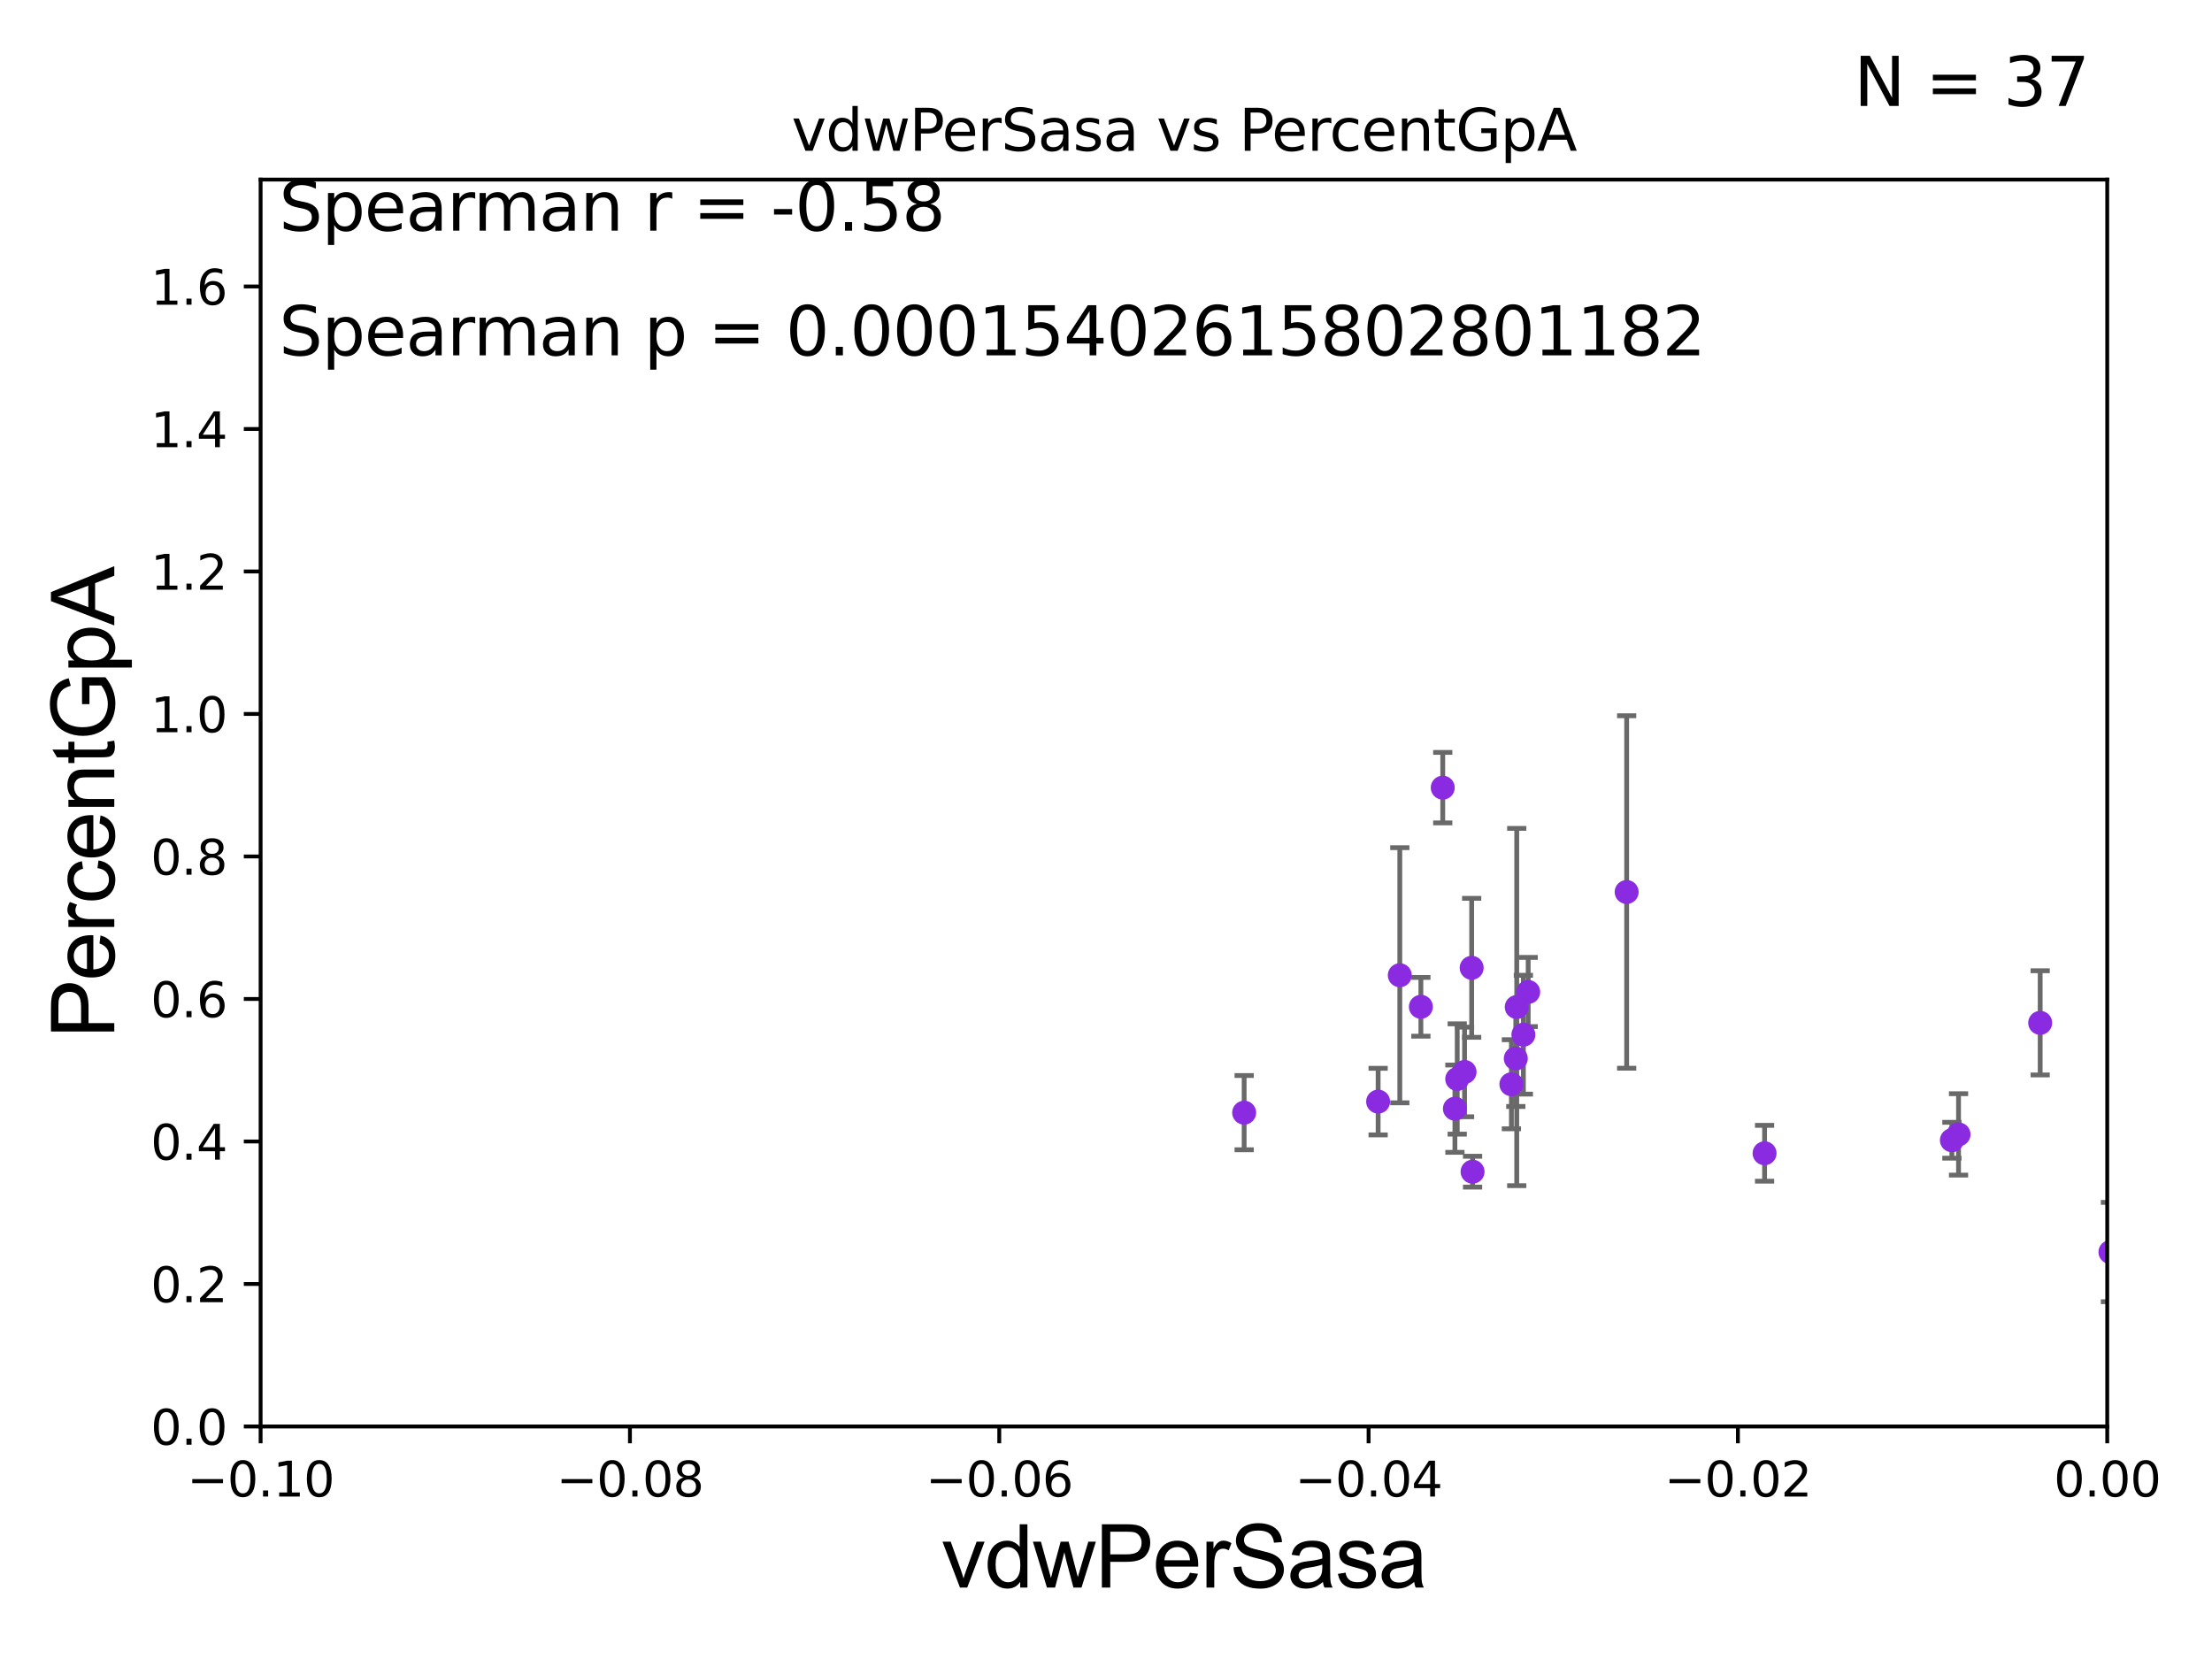 <?xml version="1.0" encoding="utf-8" standalone="no"?>
<!DOCTYPE svg PUBLIC "-//W3C//DTD SVG 1.1//EN"
  "http://www.w3.org/Graphics/SVG/1.1/DTD/svg11.dtd">
<svg xmlns:xlink="http://www.w3.org/1999/xlink" width="460.8pt" height="345.6pt" viewBox="0 0 460.8 345.6" xmlns="http://www.w3.org/2000/svg" version="1.1">
 <defs>
  <style type="text/css">*{stroke-linejoin: round; stroke-linecap: butt}</style>
 </defs>
 <g id="figure_1">
  <g id="patch_1">
   <path d="M 0 345.6 
L 460.8 345.6 
L 460.8 0 
L 0 0 
z
" style="fill: #ffffff"/>
  </g>
  <g id="axes_1">
   <g id="patch_2">
    <path d="M 54.29 297.16 
L 438.975 297.16 
L 438.975 37.411 
L 54.29 37.411 
z
" style="fill: #ffffff"/>
   </g>
   <g id="PathCollection_1">
    <defs>
     <path id="ma3b64ff7e6" d="M 0 1.118 
C 0.297 1.118 0.581 1 0.791 0.791 
C 1 0.581 1.118 0.297 1.118 0 
C 1.118 -0.297 1 -0.581 0.791 -0.791 
C 0.581 -1 0.297 -1.118 0 -1.118 
C -0.297 -1.118 -0.581 -1 -0.791 -0.791 
C -1 -0.581 -1.118 -0.297 -1.118 0 
C -1.118 0.297 -1 0.581 -0.791 0.791 
C -0.581 1 -0.297 1.118 0 1.118 
z
" style="stroke: #8a2be2"/>
    </defs>
    <g clip-path="url(#pd8d3a608b6)">
     <use xlink:href="#ma3b64ff7e6" x="483.328" y="264.701" style="fill: #8a2be2; stroke: #8a2be2"/>
     <use xlink:href="#ma3b64ff7e6" x="295.995" y="209.734" style="fill: #8a2be2; stroke: #8a2be2"/>
     <use xlink:href="#ma3b64ff7e6" x="33178.6" y="210.452" style="fill: #8a2be2; stroke: #8a2be2"/>
     <use xlink:href="#ma3b64ff7e6" x="33178.6" y="240.666" style="fill: #8a2be2; stroke: #8a2be2"/>
     <use xlink:href="#ma3b64ff7e6" x="493.165" y="241.02" style="fill: #8a2be2; stroke: #8a2be2"/>
     <use xlink:href="#ma3b64ff7e6" x="658.541" y="224.379" style="fill: #8a2be2; stroke: #8a2be2"/>
     <use xlink:href="#ma3b64ff7e6" x="1541.898" y="250.869" style="fill: #8a2be2; stroke: #8a2be2"/>
     <use xlink:href="#ma3b64ff7e6" x="306.763" y="244.084" style="fill: #8a2be2; stroke: #8a2be2"/>
     <use xlink:href="#ma3b64ff7e6" x="439.641" y="260.823" style="fill: #8a2be2; stroke: #8a2be2"/>
     <use xlink:href="#ma3b64ff7e6" x="466.669" y="227.129" style="fill: #8a2be2; stroke: #8a2be2"/>
     <use xlink:href="#ma3b64ff7e6" x="287.089" y="229.483" style="fill: #8a2be2; stroke: #8a2be2"/>
     <use xlink:href="#ma3b64ff7e6" x="303.567" y="224.771" style="fill: #8a2be2; stroke: #8a2be2"/>
     <use xlink:href="#ma3b64ff7e6" x="300.551" y="164.083" style="fill: #8a2be2; stroke: #8a2be2"/>
     <use xlink:href="#ma3b64ff7e6" x="3097.323" y="239.427" style="fill: #8a2be2; stroke: #8a2be2"/>
     <use xlink:href="#ma3b64ff7e6" x="1713.688" y="261.433" style="fill: #8a2be2; stroke: #8a2be2"/>
     <use xlink:href="#ma3b64ff7e6" x="317.347" y="215.547" style="fill: #8a2be2; stroke: #8a2be2"/>
     <use xlink:href="#ma3b64ff7e6" x="406.614" y="237.532" style="fill: #8a2be2; stroke: #8a2be2"/>
     <use xlink:href="#ma3b64ff7e6" x="2149.734" y="241.905" style="fill: #8a2be2; stroke: #8a2be2"/>
     <use xlink:href="#ma3b64ff7e6" x="291.604" y="203.16" style="fill: #8a2be2; stroke: #8a2be2"/>
     <use xlink:href="#ma3b64ff7e6" x="367.593" y="240.246" style="fill: #8a2be2; stroke: #8a2be2"/>
     <use xlink:href="#ma3b64ff7e6" x="33178.6" y="241.999" style="fill: #8a2be2; stroke: #8a2be2"/>
     <use xlink:href="#ma3b64ff7e6" x="33178.6" y="191.366" style="fill: #8a2be2; stroke: #8a2be2"/>
     <use xlink:href="#ma3b64ff7e6" x="338.862" y="185.818" style="fill: #8a2be2; stroke: #8a2be2"/>
     <use xlink:href="#ma3b64ff7e6" x="425.007" y="213.079" style="fill: #8a2be2; stroke: #8a2be2"/>
     <use xlink:href="#ma3b64ff7e6" x="318.35" y="206.648" style="fill: #8a2be2; stroke: #8a2be2"/>
     <use xlink:href="#ma3b64ff7e6" x="33178.6" y="207.105" style="fill: #8a2be2; stroke: #8a2be2"/>
     <use xlink:href="#ma3b64ff7e6" x="33178.6" y="242.696" style="fill: #8a2be2; stroke: #8a2be2"/>
     <use xlink:href="#ma3b64ff7e6" x="2396.148" y="242.964" style="fill: #8a2be2; stroke: #8a2be2"/>
     <use xlink:href="#ma3b64ff7e6" x="315.768" y="220.499" style="fill: #8a2be2; stroke: #8a2be2"/>
     <use xlink:href="#ma3b64ff7e6" x="33178.6" y="230.671" style="fill: #8a2be2; stroke: #8a2be2"/>
     <use xlink:href="#ma3b64ff7e6" x="33178.6" y="239.795" style="fill: #8a2be2; stroke: #8a2be2"/>
     <use xlink:href="#ma3b64ff7e6" x="407.998" y="236.315" style="fill: #8a2be2; stroke: #8a2be2"/>
     <use xlink:href="#ma3b64ff7e6" x="33178.6" y="236.316" style="fill: #8a2be2; stroke: #8a2be2"/>
     <use xlink:href="#ma3b64ff7e6" x="33178.6" y="238.104" style="fill: #8a2be2; stroke: #8a2be2"/>
     <use xlink:href="#ma3b64ff7e6" x="560.452" y="238.103" style="fill: #8a2be2; stroke: #8a2be2"/>
     <use xlink:href="#ma3b64ff7e6" x="519.067" y="212.611" style="fill: #8a2be2; stroke: #8a2be2"/>
     <use xlink:href="#ma3b64ff7e6" x="305.095" y="223.308" style="fill: #8a2be2; stroke: #8a2be2"/>
     <use xlink:href="#ma3b64ff7e6" x="306.575" y="201.614" style="fill: #8a2be2; stroke: #8a2be2"/>
     <use xlink:href="#ma3b64ff7e6" x="303.084" y="230.961" style="fill: #8a2be2; stroke: #8a2be2"/>
     <use xlink:href="#ma3b64ff7e6" x="259.18" y="231.788" style="fill: #8a2be2; stroke: #8a2be2"/>
     <use xlink:href="#ma3b64ff7e6" x="315.964" y="209.781" style="fill: #8a2be2; stroke: #8a2be2"/>
     <use xlink:href="#ma3b64ff7e6" x="314.853" y="225.868" style="fill: #8a2be2; stroke: #8a2be2"/>
    </g>
   </g>
   <g id="matplotlib.axis_1">
    <g id="xtick_1">
     <g id="line2d_1">
      <defs>
       <path id="mfdbe4892d2" d="M 0 0 
L 0 3.5 
" style="stroke: #000000; stroke-width: 0.8"/>
      </defs>
      <g>
       <use xlink:href="#mfdbe4892d2" x="54.29" y="297.16" style="stroke: #000000; stroke-width: 0.8"/>
      </g>
     </g>
     <g id="text_1">
      <!-- −0.10 -->
      <g transform="translate(38.967 311.758)scale(0.1 -0.1)">
       <defs>
        <path id="DejaVuSans-2212" d="M 678 2272 
L 4684 2272 
L 4684 1741 
L 678 1741 
L 678 2272 
z
" transform="scale(0.016)"/>
        <path id="DejaVuSans-30" d="M 2034 4250 
Q 1547 4250 1301 3770 
Q 1056 3291 1056 2328 
Q 1056 1369 1301 889 
Q 1547 409 2034 409 
Q 2525 409 2770 889 
Q 3016 1369 3016 2328 
Q 3016 3291 2770 3770 
Q 2525 4250 2034 4250 
z
M 2034 4750 
Q 2819 4750 3233 4129 
Q 3647 3509 3647 2328 
Q 3647 1150 3233 529 
Q 2819 -91 2034 -91 
Q 1250 -91 836 529 
Q 422 1150 422 2328 
Q 422 3509 836 4129 
Q 1250 4750 2034 4750 
z
" transform="scale(0.016)"/>
        <path id="DejaVuSans-2e" d="M 684 794 
L 1344 794 
L 1344 0 
L 684 0 
L 684 794 
z
" transform="scale(0.016)"/>
        <path id="DejaVuSans-31" d="M 794 531 
L 1825 531 
L 1825 4091 
L 703 3866 
L 703 4441 
L 1819 4666 
L 2450 4666 
L 2450 531 
L 3481 531 
L 3481 0 
L 794 0 
L 794 531 
z
" transform="scale(0.016)"/>
       </defs>
       <use xlink:href="#DejaVuSans-2212"/>
       <use xlink:href="#DejaVuSans-30" x="83.789"/>
       <use xlink:href="#DejaVuSans-2e" x="147.412"/>
       <use xlink:href="#DejaVuSans-31" x="179.199"/>
       <use xlink:href="#DejaVuSans-30" x="242.822"/>
      </g>
     </g>
    </g>
    <g id="xtick_2">
     <g id="line2d_2">
      <g>
       <use xlink:href="#mfdbe4892d2" x="131.227" y="297.16" style="stroke: #000000; stroke-width: 0.8"/>
      </g>
     </g>
     <g id="text_2">
      <!-- −0.08 -->
      <g transform="translate(115.904 311.758)scale(0.1 -0.1)">
       <defs>
        <path id="DejaVuSans-38" d="M 2034 2216 
Q 1584 2216 1326 1975 
Q 1069 1734 1069 1313 
Q 1069 891 1326 650 
Q 1584 409 2034 409 
Q 2484 409 2743 651 
Q 3003 894 3003 1313 
Q 3003 1734 2745 1975 
Q 2488 2216 2034 2216 
z
M 1403 2484 
Q 997 2584 770 2862 
Q 544 3141 544 3541 
Q 544 4100 942 4425 
Q 1341 4750 2034 4750 
Q 2731 4750 3128 4425 
Q 3525 4100 3525 3541 
Q 3525 3141 3298 2862 
Q 3072 2584 2669 2484 
Q 3125 2378 3379 2068 
Q 3634 1759 3634 1313 
Q 3634 634 3220 271 
Q 2806 -91 2034 -91 
Q 1263 -91 848 271 
Q 434 634 434 1313 
Q 434 1759 690 2068 
Q 947 2378 1403 2484 
z
M 1172 3481 
Q 1172 3119 1398 2916 
Q 1625 2713 2034 2713 
Q 2441 2713 2670 2916 
Q 2900 3119 2900 3481 
Q 2900 3844 2670 4047 
Q 2441 4250 2034 4250 
Q 1625 4250 1398 4047 
Q 1172 3844 1172 3481 
z
" transform="scale(0.016)"/>
       </defs>
       <use xlink:href="#DejaVuSans-2212"/>
       <use xlink:href="#DejaVuSans-30" x="83.789"/>
       <use xlink:href="#DejaVuSans-2e" x="147.412"/>
       <use xlink:href="#DejaVuSans-30" x="179.199"/>
       <use xlink:href="#DejaVuSans-38" x="242.822"/>
      </g>
     </g>
    </g>
    <g id="xtick_3">
     <g id="line2d_3">
      <g>
       <use xlink:href="#mfdbe4892d2" x="208.164" y="297.16" style="stroke: #000000; stroke-width: 0.8"/>
      </g>
     </g>
     <g id="text_3">
      <!-- −0.06 -->
      <g transform="translate(192.841 311.758)scale(0.1 -0.1)">
       <defs>
        <path id="DejaVuSans-36" d="M 2113 2584 
Q 1688 2584 1439 2293 
Q 1191 2003 1191 1497 
Q 1191 994 1439 701 
Q 1688 409 2113 409 
Q 2538 409 2786 701 
Q 3034 994 3034 1497 
Q 3034 2003 2786 2293 
Q 2538 2584 2113 2584 
z
M 3366 4563 
L 3366 3988 
Q 3128 4100 2886 4159 
Q 2644 4219 2406 4219 
Q 1781 4219 1451 3797 
Q 1122 3375 1075 2522 
Q 1259 2794 1537 2939 
Q 1816 3084 2150 3084 
Q 2853 3084 3261 2657 
Q 3669 2231 3669 1497 
Q 3669 778 3244 343 
Q 2819 -91 2113 -91 
Q 1303 -91 875 529 
Q 447 1150 447 2328 
Q 447 3434 972 4092 
Q 1497 4750 2381 4750 
Q 2619 4750 2861 4703 
Q 3103 4656 3366 4563 
z
" transform="scale(0.016)"/>
       </defs>
       <use xlink:href="#DejaVuSans-2212"/>
       <use xlink:href="#DejaVuSans-30" x="83.789"/>
       <use xlink:href="#DejaVuSans-2e" x="147.412"/>
       <use xlink:href="#DejaVuSans-30" x="179.199"/>
       <use xlink:href="#DejaVuSans-36" x="242.822"/>
      </g>
     </g>
    </g>
    <g id="xtick_4">
     <g id="line2d_4">
      <g>
       <use xlink:href="#mfdbe4892d2" x="285.101" y="297.16" style="stroke: #000000; stroke-width: 0.8"/>
      </g>
     </g>
     <g id="text_4">
      <!-- −0.04 -->
      <g transform="translate(269.778 311.758)scale(0.1 -0.1)">
       <defs>
        <path id="DejaVuSans-34" d="M 2419 4116 
L 825 1625 
L 2419 1625 
L 2419 4116 
z
M 2253 4666 
L 3047 4666 
L 3047 1625 
L 3713 1625 
L 3713 1100 
L 3047 1100 
L 3047 0 
L 2419 0 
L 2419 1100 
L 313 1100 
L 313 1709 
L 2253 4666 
z
" transform="scale(0.016)"/>
       </defs>
       <use xlink:href="#DejaVuSans-2212"/>
       <use xlink:href="#DejaVuSans-30" x="83.789"/>
       <use xlink:href="#DejaVuSans-2e" x="147.412"/>
       <use xlink:href="#DejaVuSans-30" x="179.199"/>
       <use xlink:href="#DejaVuSans-34" x="242.822"/>
      </g>
     </g>
    </g>
    <g id="xtick_5">
     <g id="line2d_5">
      <g>
       <use xlink:href="#mfdbe4892d2" x="362.038" y="297.16" style="stroke: #000000; stroke-width: 0.8"/>
      </g>
     </g>
     <g id="text_5">
      <!-- −0.02 -->
      <g transform="translate(346.715 311.758)scale(0.1 -0.1)">
       <defs>
        <path id="DejaVuSans-32" d="M 1228 531 
L 3431 531 
L 3431 0 
L 469 0 
L 469 531 
Q 828 903 1448 1529 
Q 2069 2156 2228 2338 
Q 2531 2678 2651 2914 
Q 2772 3150 2772 3378 
Q 2772 3750 2511 3984 
Q 2250 4219 1831 4219 
Q 1534 4219 1204 4116 
Q 875 4013 500 3803 
L 500 4441 
Q 881 4594 1212 4672 
Q 1544 4750 1819 4750 
Q 2544 4750 2975 4387 
Q 3406 4025 3406 3419 
Q 3406 3131 3298 2873 
Q 3191 2616 2906 2266 
Q 2828 2175 2409 1742 
Q 1991 1309 1228 531 
z
" transform="scale(0.016)"/>
       </defs>
       <use xlink:href="#DejaVuSans-2212"/>
       <use xlink:href="#DejaVuSans-30" x="83.789"/>
       <use xlink:href="#DejaVuSans-2e" x="147.412"/>
       <use xlink:href="#DejaVuSans-30" x="179.199"/>
       <use xlink:href="#DejaVuSans-32" x="242.822"/>
      </g>
     </g>
    </g>
    <g id="xtick_6">
     <g id="line2d_6">
      <g>
       <use xlink:href="#mfdbe4892d2" x="438.975" y="297.16" style="stroke: #000000; stroke-width: 0.8"/>
      </g>
     </g>
     <g id="text_6">
      <!-- 0.00 -->
      <g transform="translate(427.842 311.758)scale(0.1 -0.1)">
       <use xlink:href="#DejaVuSans-30"/>
       <use xlink:href="#DejaVuSans-2e" x="63.623"/>
       <use xlink:href="#DejaVuSans-30" x="95.41"/>
       <use xlink:href="#DejaVuSans-30" x="159.033"/>
      </g>
     </g>
    </g>
    <g id="text_7">
     <!-- vdwPerSasa -->
     <g transform="translate(196.11 330.722)scale(0.18 -0.18)">
      <defs>
       <path id="ArialMT-76" d="M 1344 0 
L 81 3319 
L 675 3319 
L 1388 1331 
Q 1503 1009 1600 663 
Q 1675 925 1809 1294 
L 2547 3319 
L 3125 3319 
L 1869 0 
L 1344 0 
z
" transform="scale(0.016)"/>
       <path id="ArialMT-64" d="M 2575 0 
L 2575 419 
Q 2259 -75 1647 -75 
Q 1250 -75 917 144 
Q 584 363 401 755 
Q 219 1147 219 1656 
Q 219 2153 384 2558 
Q 550 2963 881 3178 
Q 1213 3394 1622 3394 
Q 1922 3394 2156 3267 
Q 2391 3141 2538 2938 
L 2538 4581 
L 3097 4581 
L 3097 0 
L 2575 0 
z
M 797 1656 
Q 797 1019 1065 703 
Q 1334 388 1700 388 
Q 2069 388 2326 689 
Q 2584 991 2584 1609 
Q 2584 2291 2321 2609 
Q 2059 2928 1675 2928 
Q 1300 2928 1048 2622 
Q 797 2316 797 1656 
z
" transform="scale(0.016)"/>
       <path id="ArialMT-77" d="M 1034 0 
L 19 3319 
L 600 3319 
L 1128 1403 
L 1325 691 
Q 1338 744 1497 1375 
L 2025 3319 
L 2603 3319 
L 3100 1394 
L 3266 759 
L 3456 1400 
L 4025 3319 
L 4572 3319 
L 3534 0 
L 2950 0 
L 2422 1988 
L 2294 2553 
L 1622 0 
L 1034 0 
z
" transform="scale(0.016)"/>
       <path id="ArialMT-50" d="M 494 0 
L 494 4581 
L 2222 4581 
Q 2678 4581 2919 4538 
Q 3256 4481 3484 4323 
Q 3713 4166 3852 3881 
Q 3991 3597 3991 3256 
Q 3991 2672 3619 2267 
Q 3247 1863 2275 1863 
L 1100 1863 
L 1100 0 
L 494 0 
z
M 1100 2403 
L 2284 2403 
Q 2872 2403 3119 2622 
Q 3366 2841 3366 3238 
Q 3366 3525 3220 3729 
Q 3075 3934 2838 4000 
Q 2684 4041 2272 4041 
L 1100 4041 
L 1100 2403 
z
" transform="scale(0.016)"/>
       <path id="ArialMT-65" d="M 2694 1069 
L 3275 997 
Q 3138 488 2766 206 
Q 2394 -75 1816 -75 
Q 1088 -75 661 373 
Q 234 822 234 1631 
Q 234 2469 665 2931 
Q 1097 3394 1784 3394 
Q 2450 3394 2872 2941 
Q 3294 2488 3294 1666 
Q 3294 1616 3291 1516 
L 816 1516 
Q 847 969 1125 678 
Q 1403 388 1819 388 
Q 2128 388 2347 550 
Q 2566 713 2694 1069 
z
M 847 1978 
L 2700 1978 
Q 2663 2397 2488 2606 
Q 2219 2931 1791 2931 
Q 1403 2931 1139 2672 
Q 875 2413 847 1978 
z
" transform="scale(0.016)"/>
       <path id="ArialMT-72" d="M 416 0 
L 416 3319 
L 922 3319 
L 922 2816 
Q 1116 3169 1280 3281 
Q 1444 3394 1641 3394 
Q 1925 3394 2219 3213 
L 2025 2691 
Q 1819 2813 1613 2813 
Q 1428 2813 1281 2702 
Q 1134 2591 1072 2394 
Q 978 2094 978 1738 
L 978 0 
L 416 0 
z
" transform="scale(0.016)"/>
       <path id="ArialMT-53" d="M 288 1472 
L 859 1522 
Q 900 1178 1048 958 
Q 1197 738 1509 602 
Q 1822 466 2213 466 
Q 2559 466 2825 569 
Q 3091 672 3220 851 
Q 3350 1031 3350 1244 
Q 3350 1459 3225 1620 
Q 3100 1781 2813 1891 
Q 2628 1963 1997 2114 
Q 1366 2266 1113 2400 
Q 784 2572 623 2826 
Q 463 3081 463 3397 
Q 463 3744 659 4045 
Q 856 4347 1234 4503 
Q 1613 4659 2075 4659 
Q 2584 4659 2973 4495 
Q 3363 4331 3572 4012 
Q 3781 3694 3797 3291 
L 3216 3247 
Q 3169 3681 2898 3903 
Q 2628 4125 2100 4125 
Q 1550 4125 1298 3923 
Q 1047 3722 1047 3438 
Q 1047 3191 1225 3031 
Q 1400 2872 2139 2705 
Q 2878 2538 3153 2413 
Q 3553 2228 3743 1945 
Q 3934 1663 3934 1294 
Q 3934 928 3725 604 
Q 3516 281 3123 101 
Q 2731 -78 2241 -78 
Q 1619 -78 1198 103 
Q 778 284 539 648 
Q 300 1013 288 1472 
z
" transform="scale(0.016)"/>
       <path id="ArialMT-61" d="M 2588 409 
Q 2275 144 1986 34 
Q 1697 -75 1366 -75 
Q 819 -75 525 192 
Q 231 459 231 875 
Q 231 1119 342 1320 
Q 453 1522 633 1644 
Q 813 1766 1038 1828 
Q 1203 1872 1538 1913 
Q 2219 1994 2541 2106 
Q 2544 2222 2544 2253 
Q 2544 2597 2384 2738 
Q 2169 2928 1744 2928 
Q 1347 2928 1158 2789 
Q 969 2650 878 2297 
L 328 2372 
Q 403 2725 575 2942 
Q 747 3159 1072 3276 
Q 1397 3394 1825 3394 
Q 2250 3394 2515 3294 
Q 2781 3194 2906 3042 
Q 3031 2891 3081 2659 
Q 3109 2516 3109 2141 
L 3109 1391 
Q 3109 606 3145 398 
Q 3181 191 3288 0 
L 2700 0 
Q 2613 175 2588 409 
z
M 2541 1666 
Q 2234 1541 1622 1453 
Q 1275 1403 1131 1340 
Q 988 1278 909 1158 
Q 831 1038 831 891 
Q 831 666 1001 516 
Q 1172 366 1500 366 
Q 1825 366 2078 508 
Q 2331 650 2450 897 
Q 2541 1088 2541 1459 
L 2541 1666 
z
" transform="scale(0.016)"/>
       <path id="ArialMT-73" d="M 197 991 
L 753 1078 
Q 800 744 1014 566 
Q 1228 388 1613 388 
Q 2000 388 2187 545 
Q 2375 703 2375 916 
Q 2375 1106 2209 1216 
Q 2094 1291 1634 1406 
Q 1016 1563 777 1677 
Q 538 1791 414 1992 
Q 291 2194 291 2438 
Q 291 2659 392 2848 
Q 494 3038 669 3163 
Q 800 3259 1026 3326 
Q 1253 3394 1513 3394 
Q 1903 3394 2198 3281 
Q 2494 3169 2634 2976 
Q 2775 2784 2828 2463 
L 2278 2388 
Q 2241 2644 2061 2787 
Q 1881 2931 1553 2931 
Q 1166 2931 1000 2803 
Q 834 2675 834 2503 
Q 834 2394 903 2306 
Q 972 2216 1119 2156 
Q 1203 2125 1616 2013 
Q 2213 1853 2448 1751 
Q 2684 1650 2818 1456 
Q 2953 1263 2953 975 
Q 2953 694 2789 445 
Q 2625 197 2315 61 
Q 2006 -75 1616 -75 
Q 969 -75 630 194 
Q 291 463 197 991 
z
" transform="scale(0.016)"/>
      </defs>
      <use xlink:href="#ArialMT-76"/>
      <use xlink:href="#ArialMT-64" x="50"/>
      <use xlink:href="#ArialMT-77" x="105.615"/>
      <use xlink:href="#ArialMT-50" x="177.832"/>
      <use xlink:href="#ArialMT-65" x="244.531"/>
      <use xlink:href="#ArialMT-72" x="300.146"/>
      <use xlink:href="#ArialMT-53" x="333.447"/>
      <use xlink:href="#ArialMT-61" x="400.146"/>
      <use xlink:href="#ArialMT-73" x="455.762"/>
      <use xlink:href="#ArialMT-61" x="505.762"/>
     </g>
    </g>
   </g>
   <g id="matplotlib.axis_2">
    <g id="ytick_1">
     <g id="line2d_7">
      <defs>
       <path id="m15195789b0" d="M 0 0 
L -3.5 0 
" style="stroke: #000000; stroke-width: 0.8"/>
      </defs>
      <g>
       <use xlink:href="#m15195789b0" x="54.29" y="297.16" style="stroke: #000000; stroke-width: 0.8"/>
      </g>
     </g>
     <g id="text_8">
      <!-- 0.0 -->
      <g transform="translate(31.387 300.959)scale(0.1 -0.1)">
       <use xlink:href="#DejaVuSans-30"/>
       <use xlink:href="#DejaVuSans-2e" x="63.623"/>
       <use xlink:href="#DejaVuSans-30" x="95.41"/>
      </g>
     </g>
    </g>
    <g id="ytick_2">
     <g id="line2d_8">
      <g>
       <use xlink:href="#m15195789b0" x="54.29" y="267.474" style="stroke: #000000; stroke-width: 0.8"/>
      </g>
     </g>
     <g id="text_9">
      <!-- 0.2 -->
      <g transform="translate(31.387 271.274)scale(0.1 -0.1)">
       <use xlink:href="#DejaVuSans-30"/>
       <use xlink:href="#DejaVuSans-2e" x="63.623"/>
       <use xlink:href="#DejaVuSans-32" x="95.41"/>
      </g>
     </g>
    </g>
    <g id="ytick_3">
     <g id="line2d_9">
      <g>
       <use xlink:href="#m15195789b0" x="54.29" y="237.789" style="stroke: #000000; stroke-width: 0.8"/>
      </g>
     </g>
     <g id="text_10">
      <!-- 0.4 -->
      <g transform="translate(31.387 241.588)scale(0.1 -0.1)">
       <use xlink:href="#DejaVuSans-30"/>
       <use xlink:href="#DejaVuSans-2e" x="63.623"/>
       <use xlink:href="#DejaVuSans-34" x="95.41"/>
      </g>
     </g>
    </g>
    <g id="ytick_4">
     <g id="line2d_10">
      <g>
       <use xlink:href="#m15195789b0" x="54.29" y="208.103" style="stroke: #000000; stroke-width: 0.8"/>
      </g>
     </g>
     <g id="text_11">
      <!-- 0.6 -->
      <g transform="translate(31.387 211.902)scale(0.1 -0.1)">
       <use xlink:href="#DejaVuSans-30"/>
       <use xlink:href="#DejaVuSans-2e" x="63.623"/>
       <use xlink:href="#DejaVuSans-36" x="95.41"/>
      </g>
     </g>
    </g>
    <g id="ytick_5">
     <g id="line2d_11">
      <g>
       <use xlink:href="#m15195789b0" x="54.29" y="178.418" style="stroke: #000000; stroke-width: 0.8"/>
      </g>
     </g>
     <g id="text_12">
      <!-- 0.8 -->
      <g transform="translate(31.387 182.217)scale(0.1 -0.1)">
       <use xlink:href="#DejaVuSans-30"/>
       <use xlink:href="#DejaVuSans-2e" x="63.623"/>
       <use xlink:href="#DejaVuSans-38" x="95.41"/>
      </g>
     </g>
    </g>
    <g id="ytick_6">
     <g id="line2d_12">
      <g>
       <use xlink:href="#m15195789b0" x="54.29" y="148.732" style="stroke: #000000; stroke-width: 0.8"/>
      </g>
     </g>
     <g id="text_13">
      <!-- 1.0 -->
      <g transform="translate(31.387 152.531)scale(0.1 -0.1)">
       <use xlink:href="#DejaVuSans-31"/>
       <use xlink:href="#DejaVuSans-2e" x="63.623"/>
       <use xlink:href="#DejaVuSans-30" x="95.41"/>
      </g>
     </g>
    </g>
    <g id="ytick_7">
     <g id="line2d_13">
      <g>
       <use xlink:href="#m15195789b0" x="54.29" y="119.047" style="stroke: #000000; stroke-width: 0.8"/>
      </g>
     </g>
     <g id="text_14">
      <!-- 1.2 -->
      <g transform="translate(31.387 122.846)scale(0.1 -0.1)">
       <use xlink:href="#DejaVuSans-31"/>
       <use xlink:href="#DejaVuSans-2e" x="63.623"/>
       <use xlink:href="#DejaVuSans-32" x="95.41"/>
      </g>
     </g>
    </g>
    <g id="ytick_8">
     <g id="line2d_14">
      <g>
       <use xlink:href="#m15195789b0" x="54.29" y="89.361" style="stroke: #000000; stroke-width: 0.8"/>
      </g>
     </g>
     <g id="text_15">
      <!-- 1.4 -->
      <g transform="translate(31.387 93.16)scale(0.1 -0.1)">
       <use xlink:href="#DejaVuSans-31"/>
       <use xlink:href="#DejaVuSans-2e" x="63.623"/>
       <use xlink:href="#DejaVuSans-34" x="95.41"/>
      </g>
     </g>
    </g>
    <g id="ytick_9">
     <g id="line2d_15">
      <g>
       <use xlink:href="#m15195789b0" x="54.29" y="59.675" style="stroke: #000000; stroke-width: 0.8"/>
      </g>
     </g>
     <g id="text_16">
      <!-- 1.6 -->
      <g transform="translate(31.387 63.475)scale(0.1 -0.1)">
       <use xlink:href="#DejaVuSans-31"/>
       <use xlink:href="#DejaVuSans-2e" x="63.623"/>
       <use xlink:href="#DejaVuSans-36" x="95.41"/>
      </g>
     </g>
    </g>
    <g id="text_17">
     <!-- PercentGpA -->
     <g transform="translate(23.809 216.309)rotate(-90)scale(0.18 -0.18)">
      <defs>
       <path id="ArialMT-63" d="M 2588 1216 
L 3141 1144 
Q 3050 572 2676 248 
Q 2303 -75 1759 -75 
Q 1078 -75 664 370 
Q 250 816 250 1647 
Q 250 2184 428 2587 
Q 606 2991 970 3192 
Q 1334 3394 1763 3394 
Q 2303 3394 2647 3120 
Q 2991 2847 3088 2344 
L 2541 2259 
Q 2463 2594 2264 2762 
Q 2066 2931 1784 2931 
Q 1359 2931 1093 2626 
Q 828 2322 828 1663 
Q 828 994 1084 691 
Q 1341 388 1753 388 
Q 2084 388 2306 591 
Q 2528 794 2588 1216 
z
" transform="scale(0.016)"/>
       <path id="ArialMT-6e" d="M 422 0 
L 422 3319 
L 928 3319 
L 928 2847 
Q 1294 3394 1984 3394 
Q 2284 3394 2536 3286 
Q 2788 3178 2913 3003 
Q 3038 2828 3088 2588 
Q 3119 2431 3119 2041 
L 3119 0 
L 2556 0 
L 2556 2019 
Q 2556 2363 2490 2533 
Q 2425 2703 2258 2804 
Q 2091 2906 1866 2906 
Q 1506 2906 1245 2678 
Q 984 2450 984 1813 
L 984 0 
L 422 0 
z
" transform="scale(0.016)"/>
       <path id="ArialMT-74" d="M 1650 503 
L 1731 6 
Q 1494 -44 1306 -44 
Q 1000 -44 831 53 
Q 663 150 594 308 
Q 525 466 525 972 
L 525 2881 
L 113 2881 
L 113 3319 
L 525 3319 
L 525 4141 
L 1084 4478 
L 1084 3319 
L 1650 3319 
L 1650 2881 
L 1084 2881 
L 1084 941 
Q 1084 700 1114 631 
Q 1144 563 1211 522 
Q 1278 481 1403 481 
Q 1497 481 1650 503 
z
" transform="scale(0.016)"/>
       <path id="ArialMT-47" d="M 2638 1797 
L 2638 2334 
L 4578 2338 
L 4578 638 
Q 4131 281 3656 101 
Q 3181 -78 2681 -78 
Q 2006 -78 1454 211 
Q 903 500 622 1047 
Q 341 1594 341 2269 
Q 341 2938 620 3517 
Q 900 4097 1425 4378 
Q 1950 4659 2634 4659 
Q 3131 4659 3532 4498 
Q 3934 4338 4162 4050 
Q 4391 3763 4509 3300 
L 3963 3150 
Q 3859 3500 3706 3700 
Q 3553 3900 3268 4020 
Q 2984 4141 2638 4141 
Q 2222 4141 1919 4014 
Q 1616 3888 1430 3681 
Q 1244 3475 1141 3228 
Q 966 2803 966 2306 
Q 966 1694 1177 1281 
Q 1388 869 1791 669 
Q 2194 469 2647 469 
Q 3041 469 3416 620 
Q 3791 772 3984 944 
L 3984 1797 
L 2638 1797 
z
" transform="scale(0.016)"/>
       <path id="ArialMT-70" d="M 422 -1272 
L 422 3319 
L 934 3319 
L 934 2888 
Q 1116 3141 1344 3267 
Q 1572 3394 1897 3394 
Q 2322 3394 2647 3175 
Q 2972 2956 3137 2557 
Q 3303 2159 3303 1684 
Q 3303 1175 3120 767 
Q 2938 359 2589 142 
Q 2241 -75 1856 -75 
Q 1575 -75 1351 44 
Q 1128 163 984 344 
L 984 -1272 
L 422 -1272 
z
M 931 1641 
Q 931 1000 1190 694 
Q 1450 388 1819 388 
Q 2194 388 2461 705 
Q 2728 1022 2728 1688 
Q 2728 2322 2467 2637 
Q 2206 2953 1844 2953 
Q 1484 2953 1207 2617 
Q 931 2281 931 1641 
z
" transform="scale(0.016)"/>
       <path id="ArialMT-41" d="M -9 0 
L 1750 4581 
L 2403 4581 
L 4278 0 
L 3588 0 
L 3053 1388 
L 1138 1388 
L 634 0 
L -9 0 
z
M 1313 1881 
L 2866 1881 
L 2388 3150 
Q 2169 3728 2063 4100 
Q 1975 3659 1816 3225 
L 1313 1881 
z
" transform="scale(0.016)"/>
      </defs>
      <use xlink:href="#ArialMT-50"/>
      <use xlink:href="#ArialMT-65" x="66.699"/>
      <use xlink:href="#ArialMT-72" x="122.314"/>
      <use xlink:href="#ArialMT-63" x="155.615"/>
      <use xlink:href="#ArialMT-65" x="205.615"/>
      <use xlink:href="#ArialMT-6e" x="261.23"/>
      <use xlink:href="#ArialMT-74" x="316.846"/>
      <use xlink:href="#ArialMT-47" x="344.629"/>
      <use xlink:href="#ArialMT-70" x="422.412"/>
      <use xlink:href="#ArialMT-41" x="478.027"/>
     </g>
    </g>
   </g>
   <g id="LineCollection_1">
    <path clip-path="url(#pd8d3a608b6)" style="fill: none; stroke: #696969"/>
    <path d="M 295.995 215.854 
L 295.995 203.615 
" clip-path="url(#pd8d3a608b6)" style="fill: none; stroke: #696969"/>
    <path clip-path="url(#pd8d3a608b6)" style="fill: none; stroke: #696969"/>
    <path clip-path="url(#pd8d3a608b6)" style="fill: none; stroke: #696969"/>
    <path clip-path="url(#pd8d3a608b6)" style="fill: none; stroke: #696969"/>
    <path clip-path="url(#pd8d3a608b6)" style="fill: none; stroke: #696969"/>
    <path d="M 306.763 247.296 
L 306.763 240.871 
" clip-path="url(#pd8d3a608b6)" style="fill: none; stroke: #696969"/>
    <path d="M 439.641 271.167 
L 439.641 250.48 
" clip-path="url(#pd8d3a608b6)" style="fill: none; stroke: #696969"/>
    <path clip-path="url(#pd8d3a608b6)" style="fill: none; stroke: #696969"/>
    <path d="M 287.089 236.419 
L 287.089 222.547 
" clip-path="url(#pd8d3a608b6)" style="fill: none; stroke: #696969"/>
    <path d="M 303.567 236.259 
L 303.567 213.282 
" clip-path="url(#pd8d3a608b6)" style="fill: none; stroke: #696969"/>
    <path d="M 300.551 171.426 
L 300.551 156.741 
" clip-path="url(#pd8d3a608b6)" style="fill: none; stroke: #696969"/>
    <path clip-path="url(#pd8d3a608b6)" style="fill: none; stroke: #696969"/>
    <path clip-path="url(#pd8d3a608b6)" style="fill: none; stroke: #696969"/>
    <path d="M 317.347 227.923 
L 317.347 203.172 
" clip-path="url(#pd8d3a608b6)" style="fill: none; stroke: #696969"/>
    <path d="M 406.614 241.269 
L 406.614 233.794 
" clip-path="url(#pd8d3a608b6)" style="fill: none; stroke: #696969"/>
    <path clip-path="url(#pd8d3a608b6)" style="fill: none; stroke: #696969"/>
    <path d="M 291.604 229.735 
L 291.604 176.586 
" clip-path="url(#pd8d3a608b6)" style="fill: none; stroke: #696969"/>
    <path d="M 367.593 246.063 
L 367.593 234.429 
" clip-path="url(#pd8d3a608b6)" style="fill: none; stroke: #696969"/>
    <path clip-path="url(#pd8d3a608b6)" style="fill: none; stroke: #696969"/>
    <path d="M 338.862 222.533 
L 338.862 149.104 
" clip-path="url(#pd8d3a608b6)" style="fill: none; stroke: #696969"/>
    <path d="M 425.007 223.933 
L 425.007 202.224 
" clip-path="url(#pd8d3a608b6)" style="fill: none; stroke: #696969"/>
    <path d="M 318.35 213.851 
L 318.35 199.445 
" clip-path="url(#pd8d3a608b6)" style="fill: none; stroke: #696969"/>
    <path clip-path="url(#pd8d3a608b6)" style="fill: none; stroke: #696969"/>
    <path clip-path="url(#pd8d3a608b6)" style="fill: none; stroke: #696969"/>
    <path d="M 315.768 230.497 
L 315.768 210.5 
" clip-path="url(#pd8d3a608b6)" style="fill: none; stroke: #696969"/>
    <path clip-path="url(#pd8d3a608b6)" style="fill: none; stroke: #696969"/>
    <path d="M 407.998 244.796 
L 407.998 227.834 
" clip-path="url(#pd8d3a608b6)" style="fill: none; stroke: #696969"/>
    <path clip-path="url(#pd8d3a608b6)" style="fill: none; stroke: #696969"/>
    <path clip-path="url(#pd8d3a608b6)" style="fill: none; stroke: #696969"/>
    <path clip-path="url(#pd8d3a608b6)" style="fill: none; stroke: #696969"/>
    <path d="M 305.095 232.641 
L 305.095 213.974 
" clip-path="url(#pd8d3a608b6)" style="fill: none; stroke: #696969"/>
    <path d="M 306.575 216.09 
L 306.575 187.138 
" clip-path="url(#pd8d3a608b6)" style="fill: none; stroke: #696969"/>
    <path d="M 303.084 240.053 
L 303.084 221.869 
" clip-path="url(#pd8d3a608b6)" style="fill: none; stroke: #696969"/>
    <path d="M 259.18 239.519 
L 259.18 224.057 
" clip-path="url(#pd8d3a608b6)" style="fill: none; stroke: #696969"/>
    <path d="M 315.964 246.993 
L 315.964 172.568 
" clip-path="url(#pd8d3a608b6)" style="fill: none; stroke: #696969"/>
    <path d="M 314.853 235.147 
L 314.853 216.589 
" clip-path="url(#pd8d3a608b6)" style="fill: none; stroke: #696969"/>
   </g>
   <g id="line2d_16">
    <defs>
     <path id="m3fc0140e2a" d="M 2 0 
L -2 -0 
" style="stroke: #696969"/>
    </defs>
    <g clip-path="url(#pd8d3a608b6)">
     <use xlink:href="#m3fc0140e2a" x="483.328" y="272.887" style="fill: #696969; stroke: #696969"/>
     <use xlink:href="#m3fc0140e2a" x="295.995" y="215.854" style="fill: #696969; stroke: #696969"/>
     <use xlink:href="#m3fc0140e2a" x="33178.6" y="216.629" style="fill: #696969; stroke: #696969"/>
     <use xlink:href="#m3fc0140e2a" x="33178.6" y="248.173" style="fill: #696969; stroke: #696969"/>
     <use xlink:href="#m3fc0140e2a" x="493.165" y="248.516" style="fill: #696969; stroke: #696969"/>
     <use xlink:href="#m3fc0140e2a" x="658.541" y="237.982" style="fill: #696969; stroke: #696969"/>
     <use xlink:href="#m3fc0140e2a" x="1541.898" y="253.728" style="fill: #696969; stroke: #696969"/>
     <use xlink:href="#m3fc0140e2a" x="306.763" y="247.296" style="fill: #696969; stroke: #696969"/>
     <use xlink:href="#m3fc0140e2a" x="439.641" y="271.167" style="fill: #696969; stroke: #696969"/>
     <use xlink:href="#m3fc0140e2a" x="466.669" y="236.797" style="fill: #696969; stroke: #696969"/>
     <use xlink:href="#m3fc0140e2a" x="287.089" y="236.419" style="fill: #696969; stroke: #696969"/>
     <use xlink:href="#m3fc0140e2a" x="303.567" y="236.259" style="fill: #696969; stroke: #696969"/>
     <use xlink:href="#m3fc0140e2a" x="300.551" y="171.426" style="fill: #696969; stroke: #696969"/>
     <use xlink:href="#m3fc0140e2a" x="3097.323" y="243.512" style="fill: #696969; stroke: #696969"/>
     <use xlink:href="#m3fc0140e2a" x="1713.688" y="274.189" style="fill: #696969; stroke: #696969"/>
     <use xlink:href="#m3fc0140e2a" x="317.347" y="227.923" style="fill: #696969; stroke: #696969"/>
     <use xlink:href="#m3fc0140e2a" x="406.614" y="241.269" style="fill: #696969; stroke: #696969"/>
     <use xlink:href="#m3fc0140e2a" x="2149.734" y="245.341" style="fill: #696969; stroke: #696969"/>
     <use xlink:href="#m3fc0140e2a" x="291.604" y="229.735" style="fill: #696969; stroke: #696969"/>
     <use xlink:href="#m3fc0140e2a" x="367.593" y="246.063" style="fill: #696969; stroke: #696969"/>
     <use xlink:href="#m3fc0140e2a" x="33178.6" y="249.238" style="fill: #696969; stroke: #696969"/>
     <use xlink:href="#m3fc0140e2a" x="33178.6" y="227.35" style="fill: #696969; stroke: #696969"/>
     <use xlink:href="#m3fc0140e2a" x="338.862" y="222.533" style="fill: #696969; stroke: #696969"/>
     <use xlink:href="#m3fc0140e2a" x="425.007" y="223.933" style="fill: #696969; stroke: #696969"/>
     <use xlink:href="#m3fc0140e2a" x="318.35" y="213.851" style="fill: #696969; stroke: #696969"/>
     <use xlink:href="#m3fc0140e2a" x="33178.6" y="214.25" style="fill: #696969; stroke: #696969"/>
     <use xlink:href="#m3fc0140e2a" x="33178.6" y="245.91" style="fill: #696969; stroke: #696969"/>
     <use xlink:href="#m3fc0140e2a" x="2396.148" y="246.155" style="fill: #696969; stroke: #696969"/>
     <use xlink:href="#m3fc0140e2a" x="315.768" y="230.497" style="fill: #696969; stroke: #696969"/>
     <use xlink:href="#m3fc0140e2a" x="33178.6" y="238.358" style="fill: #696969; stroke: #696969"/>
     <use xlink:href="#m3fc0140e2a" x="33178.6" y="246.608" style="fill: #696969; stroke: #696969"/>
     <use xlink:href="#m3fc0140e2a" x="407.998" y="244.796" style="fill: #696969; stroke: #696969"/>
     <use xlink:href="#m3fc0140e2a" x="33178.6" y="244.797" style="fill: #696969; stroke: #696969"/>
     <use xlink:href="#m3fc0140e2a" x="33178.6" y="247.526" style="fill: #696969; stroke: #696969"/>
     <use xlink:href="#m3fc0140e2a" x="560.452" y="247.525" style="fill: #696969; stroke: #696969"/>
     <use xlink:href="#m3fc0140e2a" x="519.067" y="222.935" style="fill: #696969; stroke: #696969"/>
     <use xlink:href="#m3fc0140e2a" x="305.095" y="232.641" style="fill: #696969; stroke: #696969"/>
     <use xlink:href="#m3fc0140e2a" x="306.575" y="216.09" style="fill: #696969; stroke: #696969"/>
     <use xlink:href="#m3fc0140e2a" x="303.084" y="240.053" style="fill: #696969; stroke: #696969"/>
     <use xlink:href="#m3fc0140e2a" x="259.18" y="239.519" style="fill: #696969; stroke: #696969"/>
     <use xlink:href="#m3fc0140e2a" x="315.964" y="246.993" style="fill: #696969; stroke: #696969"/>
     <use xlink:href="#m3fc0140e2a" x="314.853" y="235.147" style="fill: #696969; stroke: #696969"/>
    </g>
   </g>
   <g id="line2d_17">
    <g clip-path="url(#pd8d3a608b6)">
     <use xlink:href="#m3fc0140e2a" x="483.328" y="256.514" style="fill: #696969; stroke: #696969"/>
     <use xlink:href="#m3fc0140e2a" x="295.995" y="203.615" style="fill: #696969; stroke: #696969"/>
     <use xlink:href="#m3fc0140e2a" x="33178.6" y="204.275" style="fill: #696969; stroke: #696969"/>
     <use xlink:href="#m3fc0140e2a" x="33178.6" y="233.16" style="fill: #696969; stroke: #696969"/>
     <use xlink:href="#m3fc0140e2a" x="493.165" y="233.524" style="fill: #696969; stroke: #696969"/>
     <use xlink:href="#m3fc0140e2a" x="658.541" y="210.775" style="fill: #696969; stroke: #696969"/>
     <use xlink:href="#m3fc0140e2a" x="1541.898" y="248.01" style="fill: #696969; stroke: #696969"/>
     <use xlink:href="#m3fc0140e2a" x="306.763" y="240.871" style="fill: #696969; stroke: #696969"/>
     <use xlink:href="#m3fc0140e2a" x="439.641" y="250.48" style="fill: #696969; stroke: #696969"/>
     <use xlink:href="#m3fc0140e2a" x="466.669" y="217.461" style="fill: #696969; stroke: #696969"/>
     <use xlink:href="#m3fc0140e2a" x="287.089" y="222.547" style="fill: #696969; stroke: #696969"/>
     <use xlink:href="#m3fc0140e2a" x="303.567" y="213.282" style="fill: #696969; stroke: #696969"/>
     <use xlink:href="#m3fc0140e2a" x="300.551" y="156.741" style="fill: #696969; stroke: #696969"/>
     <use xlink:href="#m3fc0140e2a" x="3097.323" y="235.342" style="fill: #696969; stroke: #696969"/>
     <use xlink:href="#m3fc0140e2a" x="1713.688" y="248.676" style="fill: #696969; stroke: #696969"/>
     <use xlink:href="#m3fc0140e2a" x="317.347" y="203.172" style="fill: #696969; stroke: #696969"/>
     <use xlink:href="#m3fc0140e2a" x="406.614" y="233.794" style="fill: #696969; stroke: #696969"/>
     <use xlink:href="#m3fc0140e2a" x="2149.734" y="238.469" style="fill: #696969; stroke: #696969"/>
     <use xlink:href="#m3fc0140e2a" x="291.604" y="176.586" style="fill: #696969; stroke: #696969"/>
     <use xlink:href="#m3fc0140e2a" x="367.593" y="234.429" style="fill: #696969; stroke: #696969"/>
     <use xlink:href="#m3fc0140e2a" x="33178.6" y="234.76" style="fill: #696969; stroke: #696969"/>
     <use xlink:href="#m3fc0140e2a" x="33178.6" y="155.381" style="fill: #696969; stroke: #696969"/>
     <use xlink:href="#m3fc0140e2a" x="338.862" y="149.104" style="fill: #696969; stroke: #696969"/>
     <use xlink:href="#m3fc0140e2a" x="425.007" y="202.224" style="fill: #696969; stroke: #696969"/>
     <use xlink:href="#m3fc0140e2a" x="318.35" y="199.445" style="fill: #696969; stroke: #696969"/>
     <use xlink:href="#m3fc0140e2a" x="33178.6" y="199.961" style="fill: #696969; stroke: #696969"/>
     <use xlink:href="#m3fc0140e2a" x="33178.6" y="239.483" style="fill: #696969; stroke: #696969"/>
     <use xlink:href="#m3fc0140e2a" x="2396.148" y="239.772" style="fill: #696969; stroke: #696969"/>
     <use xlink:href="#m3fc0140e2a" x="315.768" y="210.5" style="fill: #696969; stroke: #696969"/>
     <use xlink:href="#m3fc0140e2a" x="33178.6" y="222.985" style="fill: #696969; stroke: #696969"/>
     <use xlink:href="#m3fc0140e2a" x="33178.6" y="232.981" style="fill: #696969; stroke: #696969"/>
     <use xlink:href="#m3fc0140e2a" x="407.998" y="227.834" style="fill: #696969; stroke: #696969"/>
     <use xlink:href="#m3fc0140e2a" x="33178.6" y="227.835" style="fill: #696969; stroke: #696969"/>
     <use xlink:href="#m3fc0140e2a" x="33178.6" y="228.683" style="fill: #696969; stroke: #696969"/>
     <use xlink:href="#m3fc0140e2a" x="560.452" y="228.682" style="fill: #696969; stroke: #696969"/>
     <use xlink:href="#m3fc0140e2a" x="519.067" y="202.286" style="fill: #696969; stroke: #696969"/>
     <use xlink:href="#m3fc0140e2a" x="305.095" y="213.974" style="fill: #696969; stroke: #696969"/>
     <use xlink:href="#m3fc0140e2a" x="306.575" y="187.138" style="fill: #696969; stroke: #696969"/>
     <use xlink:href="#m3fc0140e2a" x="303.084" y="221.869" style="fill: #696969; stroke: #696969"/>
     <use xlink:href="#m3fc0140e2a" x="259.18" y="224.057" style="fill: #696969; stroke: #696969"/>
     <use xlink:href="#m3fc0140e2a" x="315.964" y="172.568" style="fill: #696969; stroke: #696969"/>
     <use xlink:href="#m3fc0140e2a" x="314.853" y="216.589" style="fill: #696969; stroke: #696969"/>
    </g>
   </g>
   <g id="line2d_18">
    <defs>
     <path id="m4f9515a16a" d="M 0 2 
C 0.53 2 1.039 1.789 1.414 1.414 
C 1.789 1.039 2 0.53 2 0 
C 2 -0.53 1.789 -1.039 1.414 -1.414 
C 1.039 -1.789 0.53 -2 0 -2 
C -0.53 -2 -1.039 -1.789 -1.414 -1.414 
C -1.789 -1.039 -2 -0.53 -2 0 
C -2 0.53 -1.789 1.039 -1.414 1.414 
C -1.039 1.789 -0.53 2 0 2 
z
" style="stroke: #8a2be2"/>
    </defs>
    <g clip-path="url(#pd8d3a608b6)">
     <use xlink:href="#m4f9515a16a" x="483.328" y="264.701" style="fill: #8a2be2; stroke: #8a2be2"/>
     <use xlink:href="#m4f9515a16a" x="295.995" y="209.734" style="fill: #8a2be2; stroke: #8a2be2"/>
     <use xlink:href="#m4f9515a16a" x="33178.6" y="210.452" style="fill: #8a2be2; stroke: #8a2be2"/>
     <use xlink:href="#m4f9515a16a" x="33178.6" y="240.666" style="fill: #8a2be2; stroke: #8a2be2"/>
     <use xlink:href="#m4f9515a16a" x="493.165" y="241.02" style="fill: #8a2be2; stroke: #8a2be2"/>
     <use xlink:href="#m4f9515a16a" x="658.541" y="224.379" style="fill: #8a2be2; stroke: #8a2be2"/>
     <use xlink:href="#m4f9515a16a" x="1541.898" y="250.869" style="fill: #8a2be2; stroke: #8a2be2"/>
     <use xlink:href="#m4f9515a16a" x="306.763" y="244.084" style="fill: #8a2be2; stroke: #8a2be2"/>
     <use xlink:href="#m4f9515a16a" x="439.641" y="260.823" style="fill: #8a2be2; stroke: #8a2be2"/>
     <use xlink:href="#m4f9515a16a" x="466.669" y="227.129" style="fill: #8a2be2; stroke: #8a2be2"/>
     <use xlink:href="#m4f9515a16a" x="287.089" y="229.483" style="fill: #8a2be2; stroke: #8a2be2"/>
     <use xlink:href="#m4f9515a16a" x="303.567" y="224.771" style="fill: #8a2be2; stroke: #8a2be2"/>
     <use xlink:href="#m4f9515a16a" x="300.551" y="164.083" style="fill: #8a2be2; stroke: #8a2be2"/>
     <use xlink:href="#m4f9515a16a" x="3097.323" y="239.427" style="fill: #8a2be2; stroke: #8a2be2"/>
     <use xlink:href="#m4f9515a16a" x="1713.688" y="261.433" style="fill: #8a2be2; stroke: #8a2be2"/>
     <use xlink:href="#m4f9515a16a" x="317.347" y="215.547" style="fill: #8a2be2; stroke: #8a2be2"/>
     <use xlink:href="#m4f9515a16a" x="406.614" y="237.532" style="fill: #8a2be2; stroke: #8a2be2"/>
     <use xlink:href="#m4f9515a16a" x="2149.734" y="241.905" style="fill: #8a2be2; stroke: #8a2be2"/>
     <use xlink:href="#m4f9515a16a" x="291.604" y="203.16" style="fill: #8a2be2; stroke: #8a2be2"/>
     <use xlink:href="#m4f9515a16a" x="367.593" y="240.246" style="fill: #8a2be2; stroke: #8a2be2"/>
     <use xlink:href="#m4f9515a16a" x="33178.6" y="241.999" style="fill: #8a2be2; stroke: #8a2be2"/>
     <use xlink:href="#m4f9515a16a" x="33178.6" y="191.366" style="fill: #8a2be2; stroke: #8a2be2"/>
     <use xlink:href="#m4f9515a16a" x="338.862" y="185.818" style="fill: #8a2be2; stroke: #8a2be2"/>
     <use xlink:href="#m4f9515a16a" x="425.007" y="213.079" style="fill: #8a2be2; stroke: #8a2be2"/>
     <use xlink:href="#m4f9515a16a" x="318.35" y="206.648" style="fill: #8a2be2; stroke: #8a2be2"/>
     <use xlink:href="#m4f9515a16a" x="33178.6" y="207.105" style="fill: #8a2be2; stroke: #8a2be2"/>
     <use xlink:href="#m4f9515a16a" x="33178.6" y="242.696" style="fill: #8a2be2; stroke: #8a2be2"/>
     <use xlink:href="#m4f9515a16a" x="2396.148" y="242.964" style="fill: #8a2be2; stroke: #8a2be2"/>
     <use xlink:href="#m4f9515a16a" x="315.768" y="220.499" style="fill: #8a2be2; stroke: #8a2be2"/>
     <use xlink:href="#m4f9515a16a" x="33178.6" y="230.671" style="fill: #8a2be2; stroke: #8a2be2"/>
     <use xlink:href="#m4f9515a16a" x="33178.6" y="239.795" style="fill: #8a2be2; stroke: #8a2be2"/>
     <use xlink:href="#m4f9515a16a" x="407.998" y="236.315" style="fill: #8a2be2; stroke: #8a2be2"/>
     <use xlink:href="#m4f9515a16a" x="33178.6" y="236.316" style="fill: #8a2be2; stroke: #8a2be2"/>
     <use xlink:href="#m4f9515a16a" x="33178.6" y="238.104" style="fill: #8a2be2; stroke: #8a2be2"/>
     <use xlink:href="#m4f9515a16a" x="560.452" y="238.103" style="fill: #8a2be2; stroke: #8a2be2"/>
     <use xlink:href="#m4f9515a16a" x="519.067" y="212.611" style="fill: #8a2be2; stroke: #8a2be2"/>
     <use xlink:href="#m4f9515a16a" x="305.095" y="223.308" style="fill: #8a2be2; stroke: #8a2be2"/>
     <use xlink:href="#m4f9515a16a" x="306.575" y="201.614" style="fill: #8a2be2; stroke: #8a2be2"/>
     <use xlink:href="#m4f9515a16a" x="303.084" y="230.961" style="fill: #8a2be2; stroke: #8a2be2"/>
     <use xlink:href="#m4f9515a16a" x="259.18" y="231.788" style="fill: #8a2be2; stroke: #8a2be2"/>
     <use xlink:href="#m4f9515a16a" x="315.964" y="209.781" style="fill: #8a2be2; stroke: #8a2be2"/>
     <use xlink:href="#m4f9515a16a" x="314.853" y="225.868" style="fill: #8a2be2; stroke: #8a2be2"/>
    </g>
   </g>
   <g id="patch_3">
    <path d="M 54.29 297.16 
L 54.29 37.411 
" style="fill: none; stroke: #000000; stroke-width: 0.8; stroke-linejoin: miter; stroke-linecap: square"/>
   </g>
   <g id="patch_4">
    <path d="M 438.975 297.16 
L 438.975 37.411 
" style="fill: none; stroke: #000000; stroke-width: 0.8; stroke-linejoin: miter; stroke-linecap: square"/>
   </g>
   <g id="patch_5">
    <path d="M 54.29 297.16 
L 438.975 297.16 
" style="fill: none; stroke: #000000; stroke-width: 0.8; stroke-linejoin: miter; stroke-linecap: square"/>
   </g>
   <g id="patch_6">
    <path d="M 54.29 37.411 
L 438.975 37.411 
" style="fill: none; stroke: #000000; stroke-width: 0.8; stroke-linejoin: miter; stroke-linecap: square"/>
   </g>
   <g id="text_18">
    <!-- N = 37 -->
    <g transform="translate(386.209 22.074)scale(0.14 -0.14)">
     <defs>
      <path id="DejaVuSans-4e" d="M 628 4666 
L 1478 4666 
L 3547 763 
L 3547 4666 
L 4159 4666 
L 4159 0 
L 3309 0 
L 1241 3903 
L 1241 0 
L 628 0 
L 628 4666 
z
" transform="scale(0.016)"/>
      <path id="DejaVuSans-20" transform="scale(0.016)"/>
      <path id="DejaVuSans-3d" d="M 678 2906 
L 4684 2906 
L 4684 2381 
L 678 2381 
L 678 2906 
z
M 678 1631 
L 4684 1631 
L 4684 1100 
L 678 1100 
L 678 1631 
z
" transform="scale(0.016)"/>
      <path id="DejaVuSans-33" d="M 2597 2516 
Q 3050 2419 3304 2112 
Q 3559 1806 3559 1356 
Q 3559 666 3084 287 
Q 2609 -91 1734 -91 
Q 1441 -91 1130 -33 
Q 819 25 488 141 
L 488 750 
Q 750 597 1062 519 
Q 1375 441 1716 441 
Q 2309 441 2620 675 
Q 2931 909 2931 1356 
Q 2931 1769 2642 2001 
Q 2353 2234 1838 2234 
L 1294 2234 
L 1294 2753 
L 1863 2753 
Q 2328 2753 2575 2939 
Q 2822 3125 2822 3475 
Q 2822 3834 2567 4026 
Q 2313 4219 1838 4219 
Q 1578 4219 1281 4162 
Q 984 4106 628 3988 
L 628 4550 
Q 988 4650 1302 4700 
Q 1616 4750 1894 4750 
Q 2613 4750 3031 4423 
Q 3450 4097 3450 3541 
Q 3450 3153 3228 2886 
Q 3006 2619 2597 2516 
z
" transform="scale(0.016)"/>
      <path id="DejaVuSans-37" d="M 525 4666 
L 3525 4666 
L 3525 4397 
L 1831 0 
L 1172 0 
L 2766 4134 
L 525 4134 
L 525 4666 
z
" transform="scale(0.016)"/>
     </defs>
     <use xlink:href="#DejaVuSans-4e"/>
     <use xlink:href="#DejaVuSans-20" x="74.805"/>
     <use xlink:href="#DejaVuSans-3d" x="106.592"/>
     <use xlink:href="#DejaVuSans-20" x="190.381"/>
     <use xlink:href="#DejaVuSans-33" x="222.168"/>
     <use xlink:href="#DejaVuSans-37" x="285.791"/>
    </g>
   </g>
   <g id="text_19">
    <!-- Spearman r = -0.58 -->
    <g transform="translate(58.137 48.049)scale(0.14 -0.14)">
     <defs>
      <path id="DejaVuSans-53" d="M 3425 4513 
L 3425 3897 
Q 3066 4069 2747 4153 
Q 2428 4238 2131 4238 
Q 1616 4238 1336 4038 
Q 1056 3838 1056 3469 
Q 1056 3159 1242 3001 
Q 1428 2844 1947 2747 
L 2328 2669 
Q 3034 2534 3370 2195 
Q 3706 1856 3706 1288 
Q 3706 609 3251 259 
Q 2797 -91 1919 -91 
Q 1588 -91 1214 -16 
Q 841 59 441 206 
L 441 856 
Q 825 641 1194 531 
Q 1563 422 1919 422 
Q 2459 422 2753 634 
Q 3047 847 3047 1241 
Q 3047 1584 2836 1778 
Q 2625 1972 2144 2069 
L 1759 2144 
Q 1053 2284 737 2584 
Q 422 2884 422 3419 
Q 422 4038 858 4394 
Q 1294 4750 2059 4750 
Q 2388 4750 2728 4690 
Q 3069 4631 3425 4513 
z
" transform="scale(0.016)"/>
      <path id="DejaVuSans-70" d="M 1159 525 
L 1159 -1331 
L 581 -1331 
L 581 3500 
L 1159 3500 
L 1159 2969 
Q 1341 3281 1617 3432 
Q 1894 3584 2278 3584 
Q 2916 3584 3314 3078 
Q 3713 2572 3713 1747 
Q 3713 922 3314 415 
Q 2916 -91 2278 -91 
Q 1894 -91 1617 61 
Q 1341 213 1159 525 
z
M 3116 1747 
Q 3116 2381 2855 2742 
Q 2594 3103 2138 3103 
Q 1681 3103 1420 2742 
Q 1159 2381 1159 1747 
Q 1159 1113 1420 752 
Q 1681 391 2138 391 
Q 2594 391 2855 752 
Q 3116 1113 3116 1747 
z
" transform="scale(0.016)"/>
      <path id="DejaVuSans-65" d="M 3597 1894 
L 3597 1613 
L 953 1613 
Q 991 1019 1311 708 
Q 1631 397 2203 397 
Q 2534 397 2845 478 
Q 3156 559 3463 722 
L 3463 178 
Q 3153 47 2828 -22 
Q 2503 -91 2169 -91 
Q 1331 -91 842 396 
Q 353 884 353 1716 
Q 353 2575 817 3079 
Q 1281 3584 2069 3584 
Q 2775 3584 3186 3129 
Q 3597 2675 3597 1894 
z
M 3022 2063 
Q 3016 2534 2758 2815 
Q 2500 3097 2075 3097 
Q 1594 3097 1305 2825 
Q 1016 2553 972 2059 
L 3022 2063 
z
" transform="scale(0.016)"/>
      <path id="DejaVuSans-61" d="M 2194 1759 
Q 1497 1759 1228 1600 
Q 959 1441 959 1056 
Q 959 750 1161 570 
Q 1363 391 1709 391 
Q 2188 391 2477 730 
Q 2766 1069 2766 1631 
L 2766 1759 
L 2194 1759 
z
M 3341 1997 
L 3341 0 
L 2766 0 
L 2766 531 
Q 2569 213 2275 61 
Q 1981 -91 1556 -91 
Q 1019 -91 701 211 
Q 384 513 384 1019 
Q 384 1609 779 1909 
Q 1175 2209 1959 2209 
L 2766 2209 
L 2766 2266 
Q 2766 2663 2505 2880 
Q 2244 3097 1772 3097 
Q 1472 3097 1187 3025 
Q 903 2953 641 2809 
L 641 3341 
Q 956 3463 1253 3523 
Q 1550 3584 1831 3584 
Q 2591 3584 2966 3190 
Q 3341 2797 3341 1997 
z
" transform="scale(0.016)"/>
      <path id="DejaVuSans-72" d="M 2631 2963 
Q 2534 3019 2420 3045 
Q 2306 3072 2169 3072 
Q 1681 3072 1420 2755 
Q 1159 2438 1159 1844 
L 1159 0 
L 581 0 
L 581 3500 
L 1159 3500 
L 1159 2956 
Q 1341 3275 1631 3429 
Q 1922 3584 2338 3584 
Q 2397 3584 2469 3576 
Q 2541 3569 2628 3553 
L 2631 2963 
z
" transform="scale(0.016)"/>
      <path id="DejaVuSans-6d" d="M 3328 2828 
Q 3544 3216 3844 3400 
Q 4144 3584 4550 3584 
Q 5097 3584 5394 3201 
Q 5691 2819 5691 2113 
L 5691 0 
L 5113 0 
L 5113 2094 
Q 5113 2597 4934 2840 
Q 4756 3084 4391 3084 
Q 3944 3084 3684 2787 
Q 3425 2491 3425 1978 
L 3425 0 
L 2847 0 
L 2847 2094 
Q 2847 2600 2669 2842 
Q 2491 3084 2119 3084 
Q 1678 3084 1418 2786 
Q 1159 2488 1159 1978 
L 1159 0 
L 581 0 
L 581 3500 
L 1159 3500 
L 1159 2956 
Q 1356 3278 1631 3431 
Q 1906 3584 2284 3584 
Q 2666 3584 2933 3390 
Q 3200 3197 3328 2828 
z
" transform="scale(0.016)"/>
      <path id="DejaVuSans-6e" d="M 3513 2113 
L 3513 0 
L 2938 0 
L 2938 2094 
Q 2938 2591 2744 2837 
Q 2550 3084 2163 3084 
Q 1697 3084 1428 2787 
Q 1159 2491 1159 1978 
L 1159 0 
L 581 0 
L 581 3500 
L 1159 3500 
L 1159 2956 
Q 1366 3272 1645 3428 
Q 1925 3584 2291 3584 
Q 2894 3584 3203 3211 
Q 3513 2838 3513 2113 
z
" transform="scale(0.016)"/>
      <path id="DejaVuSans-2d" d="M 313 2009 
L 1997 2009 
L 1997 1497 
L 313 1497 
L 313 2009 
z
" transform="scale(0.016)"/>
      <path id="DejaVuSans-35" d="M 691 4666 
L 3169 4666 
L 3169 4134 
L 1269 4134 
L 1269 2991 
Q 1406 3038 1543 3061 
Q 1681 3084 1819 3084 
Q 2600 3084 3056 2656 
Q 3513 2228 3513 1497 
Q 3513 744 3044 326 
Q 2575 -91 1722 -91 
Q 1428 -91 1123 -41 
Q 819 9 494 109 
L 494 744 
Q 775 591 1075 516 
Q 1375 441 1709 441 
Q 2250 441 2565 725 
Q 2881 1009 2881 1497 
Q 2881 1984 2565 2268 
Q 2250 2553 1709 2553 
Q 1456 2553 1204 2497 
Q 953 2441 691 2322 
L 691 4666 
z
" transform="scale(0.016)"/>
     </defs>
     <use xlink:href="#DejaVuSans-53"/>
     <use xlink:href="#DejaVuSans-70" x="63.477"/>
     <use xlink:href="#DejaVuSans-65" x="126.953"/>
     <use xlink:href="#DejaVuSans-61" x="188.477"/>
     <use xlink:href="#DejaVuSans-72" x="249.756"/>
     <use xlink:href="#DejaVuSans-6d" x="289.119"/>
     <use xlink:href="#DejaVuSans-61" x="386.531"/>
     <use xlink:href="#DejaVuSans-6e" x="447.811"/>
     <use xlink:href="#DejaVuSans-20" x="511.189"/>
     <use xlink:href="#DejaVuSans-72" x="542.977"/>
     <use xlink:href="#DejaVuSans-20" x="584.09"/>
     <use xlink:href="#DejaVuSans-3d" x="615.877"/>
     <use xlink:href="#DejaVuSans-20" x="699.666"/>
     <use xlink:href="#DejaVuSans-2d" x="731.453"/>
     <use xlink:href="#DejaVuSans-30" x="767.537"/>
     <use xlink:href="#DejaVuSans-2e" x="831.16"/>
     <use xlink:href="#DejaVuSans-35" x="862.947"/>
     <use xlink:href="#DejaVuSans-38" x="926.57"/>
    </g>
   </g>
   <g id="text_20">
    <!-- Spearman p = 0.00015402615802801182 -->
    <g transform="translate(58.137 74.024)scale(0.14 -0.14)">
     <use xlink:href="#DejaVuSans-53"/>
     <use xlink:href="#DejaVuSans-70" x="63.477"/>
     <use xlink:href="#DejaVuSans-65" x="126.953"/>
     <use xlink:href="#DejaVuSans-61" x="188.477"/>
     <use xlink:href="#DejaVuSans-72" x="249.756"/>
     <use xlink:href="#DejaVuSans-6d" x="289.119"/>
     <use xlink:href="#DejaVuSans-61" x="386.531"/>
     <use xlink:href="#DejaVuSans-6e" x="447.811"/>
     <use xlink:href="#DejaVuSans-20" x="511.189"/>
     <use xlink:href="#DejaVuSans-70" x="542.977"/>
     <use xlink:href="#DejaVuSans-20" x="606.453"/>
     <use xlink:href="#DejaVuSans-3d" x="638.24"/>
     <use xlink:href="#DejaVuSans-20" x="722.029"/>
     <use xlink:href="#DejaVuSans-30" x="753.816"/>
     <use xlink:href="#DejaVuSans-2e" x="817.439"/>
     <use xlink:href="#DejaVuSans-30" x="849.227"/>
     <use xlink:href="#DejaVuSans-30" x="912.85"/>
     <use xlink:href="#DejaVuSans-30" x="976.473"/>
     <use xlink:href="#DejaVuSans-31" x="1040.096"/>
     <use xlink:href="#DejaVuSans-35" x="1103.719"/>
     <use xlink:href="#DejaVuSans-34" x="1167.342"/>
     <use xlink:href="#DejaVuSans-30" x="1230.965"/>
     <use xlink:href="#DejaVuSans-32" x="1294.588"/>
     <use xlink:href="#DejaVuSans-36" x="1358.211"/>
     <use xlink:href="#DejaVuSans-31" x="1421.834"/>
     <use xlink:href="#DejaVuSans-35" x="1485.457"/>
     <use xlink:href="#DejaVuSans-38" x="1549.08"/>
     <use xlink:href="#DejaVuSans-30" x="1612.703"/>
     <use xlink:href="#DejaVuSans-32" x="1676.326"/>
     <use xlink:href="#DejaVuSans-38" x="1739.949"/>
     <use xlink:href="#DejaVuSans-30" x="1803.572"/>
     <use xlink:href="#DejaVuSans-31" x="1867.195"/>
     <use xlink:href="#DejaVuSans-31" x="1930.818"/>
     <use xlink:href="#DejaVuSans-38" x="1994.441"/>
     <use xlink:href="#DejaVuSans-32" x="2058.064"/>
    </g>
   </g>
   <g id="text_21">
    <!-- vdwPerSasa vs PercentGpA -->
    <g transform="translate(164.896 31.411)scale(0.12 -0.12)">
     <defs>
      <path id="DejaVuSans-76" d="M 191 3500 
L 800 3500 
L 1894 563 
L 2988 3500 
L 3597 3500 
L 2284 0 
L 1503 0 
L 191 3500 
z
" transform="scale(0.016)"/>
      <path id="DejaVuSans-64" d="M 2906 2969 
L 2906 4863 
L 3481 4863 
L 3481 0 
L 2906 0 
L 2906 525 
Q 2725 213 2448 61 
Q 2172 -91 1784 -91 
Q 1150 -91 751 415 
Q 353 922 353 1747 
Q 353 2572 751 3078 
Q 1150 3584 1784 3584 
Q 2172 3584 2448 3432 
Q 2725 3281 2906 2969 
z
M 947 1747 
Q 947 1113 1208 752 
Q 1469 391 1925 391 
Q 2381 391 2643 752 
Q 2906 1113 2906 1747 
Q 2906 2381 2643 2742 
Q 2381 3103 1925 3103 
Q 1469 3103 1208 2742 
Q 947 2381 947 1747 
z
" transform="scale(0.016)"/>
      <path id="DejaVuSans-77" d="M 269 3500 
L 844 3500 
L 1563 769 
L 2278 3500 
L 2956 3500 
L 3675 769 
L 4391 3500 
L 4966 3500 
L 4050 0 
L 3372 0 
L 2619 2869 
L 1863 0 
L 1184 0 
L 269 3500 
z
" transform="scale(0.016)"/>
      <path id="DejaVuSans-50" d="M 1259 4147 
L 1259 2394 
L 2053 2394 
Q 2494 2394 2734 2622 
Q 2975 2850 2975 3272 
Q 2975 3691 2734 3919 
Q 2494 4147 2053 4147 
L 1259 4147 
z
M 628 4666 
L 2053 4666 
Q 2838 4666 3239 4311 
Q 3641 3956 3641 3272 
Q 3641 2581 3239 2228 
Q 2838 1875 2053 1875 
L 1259 1875 
L 1259 0 
L 628 0 
L 628 4666 
z
" transform="scale(0.016)"/>
      <path id="DejaVuSans-73" d="M 2834 3397 
L 2834 2853 
Q 2591 2978 2328 3040 
Q 2066 3103 1784 3103 
Q 1356 3103 1142 2972 
Q 928 2841 928 2578 
Q 928 2378 1081 2264 
Q 1234 2150 1697 2047 
L 1894 2003 
Q 2506 1872 2764 1633 
Q 3022 1394 3022 966 
Q 3022 478 2636 193 
Q 2250 -91 1575 -91 
Q 1294 -91 989 -36 
Q 684 19 347 128 
L 347 722 
Q 666 556 975 473 
Q 1284 391 1588 391 
Q 1994 391 2212 530 
Q 2431 669 2431 922 
Q 2431 1156 2273 1281 
Q 2116 1406 1581 1522 
L 1381 1569 
Q 847 1681 609 1914 
Q 372 2147 372 2553 
Q 372 3047 722 3315 
Q 1072 3584 1716 3584 
Q 2034 3584 2315 3537 
Q 2597 3491 2834 3397 
z
" transform="scale(0.016)"/>
      <path id="DejaVuSans-63" d="M 3122 3366 
L 3122 2828 
Q 2878 2963 2633 3030 
Q 2388 3097 2138 3097 
Q 1578 3097 1268 2742 
Q 959 2388 959 1747 
Q 959 1106 1268 751 
Q 1578 397 2138 397 
Q 2388 397 2633 464 
Q 2878 531 3122 666 
L 3122 134 
Q 2881 22 2623 -34 
Q 2366 -91 2075 -91 
Q 1284 -91 818 406 
Q 353 903 353 1747 
Q 353 2603 823 3093 
Q 1294 3584 2113 3584 
Q 2378 3584 2631 3529 
Q 2884 3475 3122 3366 
z
" transform="scale(0.016)"/>
      <path id="DejaVuSans-74" d="M 1172 4494 
L 1172 3500 
L 2356 3500 
L 2356 3053 
L 1172 3053 
L 1172 1153 
Q 1172 725 1289 603 
Q 1406 481 1766 481 
L 2356 481 
L 2356 0 
L 1766 0 
Q 1100 0 847 248 
Q 594 497 594 1153 
L 594 3053 
L 172 3053 
L 172 3500 
L 594 3500 
L 594 4494 
L 1172 4494 
z
" transform="scale(0.016)"/>
      <path id="DejaVuSans-47" d="M 3809 666 
L 3809 1919 
L 2778 1919 
L 2778 2438 
L 4434 2438 
L 4434 434 
Q 4069 175 3628 42 
Q 3188 -91 2688 -91 
Q 1594 -91 976 548 
Q 359 1188 359 2328 
Q 359 3472 976 4111 
Q 1594 4750 2688 4750 
Q 3144 4750 3555 4637 
Q 3966 4525 4313 4306 
L 4313 3634 
Q 3963 3931 3569 4081 
Q 3175 4231 2741 4231 
Q 1884 4231 1454 3753 
Q 1025 3275 1025 2328 
Q 1025 1384 1454 906 
Q 1884 428 2741 428 
Q 3075 428 3337 486 
Q 3600 544 3809 666 
z
" transform="scale(0.016)"/>
      <path id="DejaVuSans-41" d="M 2188 4044 
L 1331 1722 
L 3047 1722 
L 2188 4044 
z
M 1831 4666 
L 2547 4666 
L 4325 0 
L 3669 0 
L 3244 1197 
L 1141 1197 
L 716 0 
L 50 0 
L 1831 4666 
z
" transform="scale(0.016)"/>
     </defs>
     <use xlink:href="#DejaVuSans-76"/>
     <use xlink:href="#DejaVuSans-64" x="59.18"/>
     <use xlink:href="#DejaVuSans-77" x="122.656"/>
     <use xlink:href="#DejaVuSans-50" x="204.443"/>
     <use xlink:href="#DejaVuSans-65" x="261.121"/>
     <use xlink:href="#DejaVuSans-72" x="322.645"/>
     <use xlink:href="#DejaVuSans-53" x="363.758"/>
     <use xlink:href="#DejaVuSans-61" x="427.234"/>
     <use xlink:href="#DejaVuSans-73" x="488.514"/>
     <use xlink:href="#DejaVuSans-61" x="540.613"/>
     <use xlink:href="#DejaVuSans-20" x="601.893"/>
     <use xlink:href="#DejaVuSans-76" x="633.68"/>
     <use xlink:href="#DejaVuSans-73" x="692.859"/>
     <use xlink:href="#DejaVuSans-20" x="744.959"/>
     <use xlink:href="#DejaVuSans-50" x="776.746"/>
     <use xlink:href="#DejaVuSans-65" x="833.424"/>
     <use xlink:href="#DejaVuSans-72" x="894.947"/>
     <use xlink:href="#DejaVuSans-63" x="933.811"/>
     <use xlink:href="#DejaVuSans-65" x="988.791"/>
     <use xlink:href="#DejaVuSans-6e" x="1050.314"/>
     <use xlink:href="#DejaVuSans-74" x="1113.693"/>
     <use xlink:href="#DejaVuSans-47" x="1152.902"/>
     <use xlink:href="#DejaVuSans-70" x="1230.393"/>
     <use xlink:href="#DejaVuSans-41" x="1293.869"/>
    </g>
   </g>
  </g>
 </g>
 <defs>
  <clipPath id="pd8d3a608b6">
   <rect x="54.29" y="37.411" width="384.685" height="259.749"/>
  </clipPath>
 </defs>
</svg>
